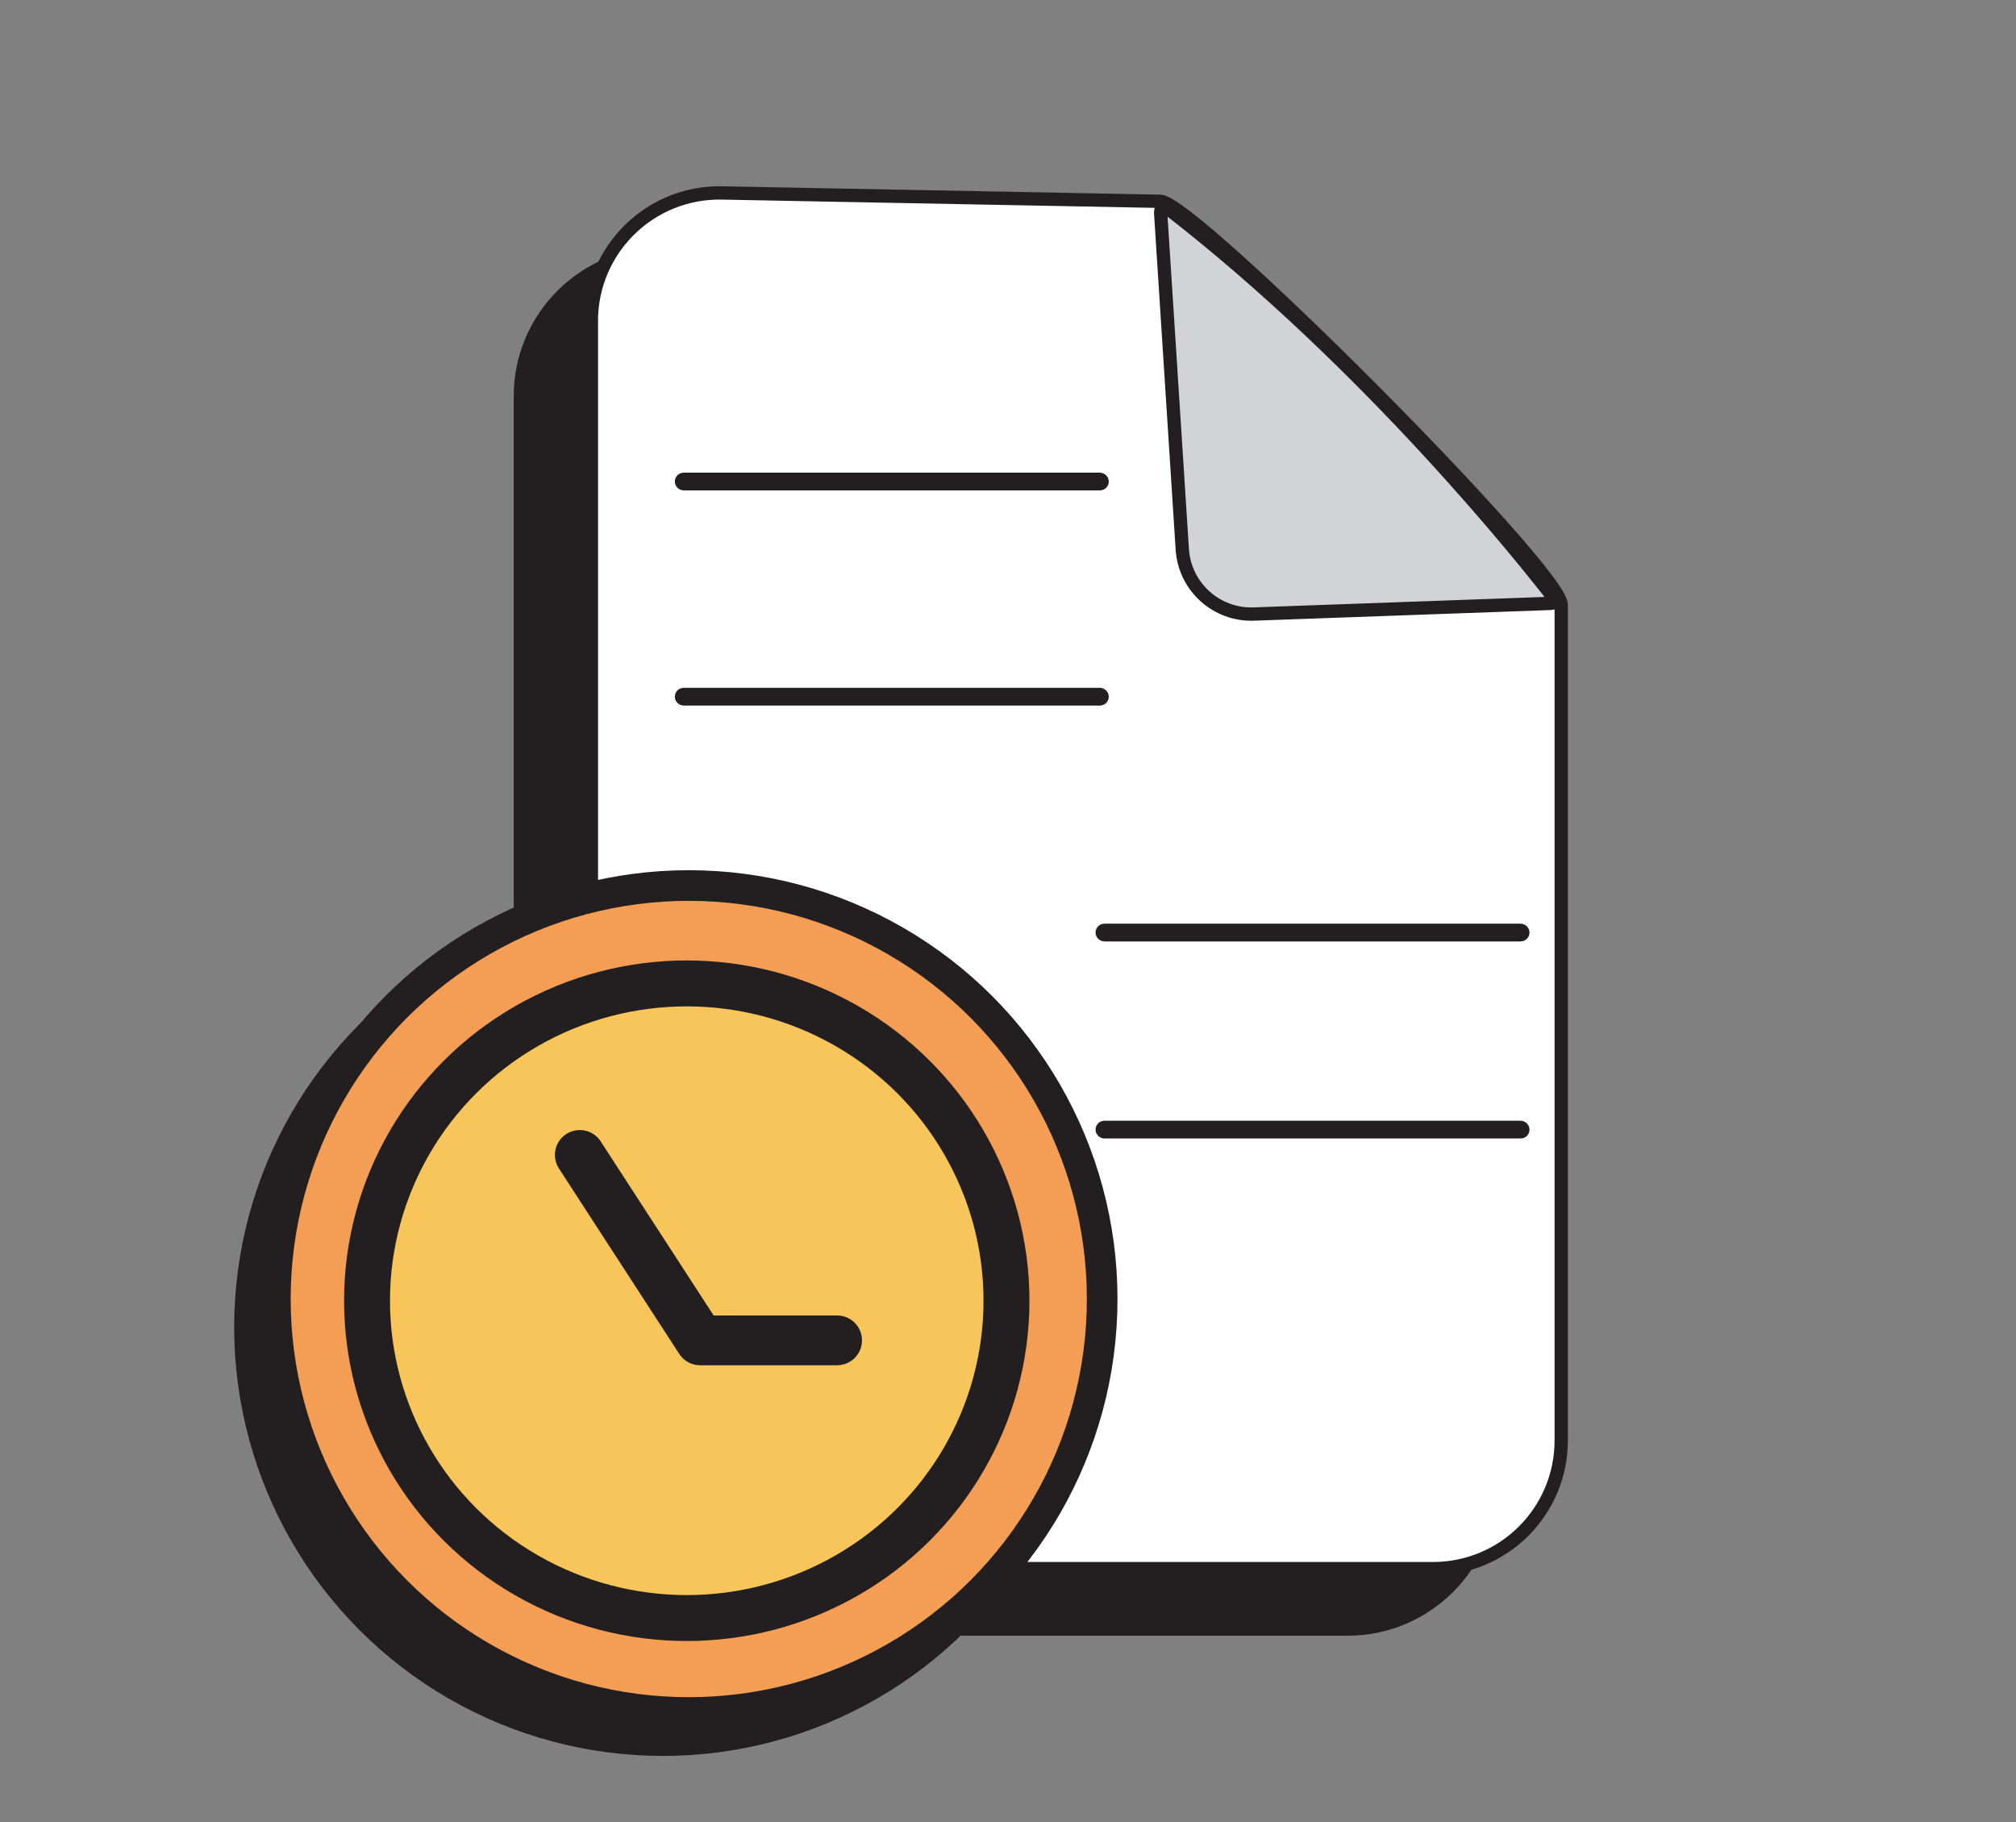 <?xml version="1.0" encoding="UTF-8"?>
<svg id="Layer_4" data-name="Layer 4" xmlns="http://www.w3.org/2000/svg" viewBox="0 0 612 553">
  <rect x="0" y="0" width="612" height="553" fill="#808080" stroke="none"/>
  <defs>
    <style>
      .cls-1 {
        fill: #f39e54;
      }

      .cls-1, .cls-2, .cls-3, .cls-4, .cls-5, .cls-6, .cls-7, .cls-8 {
        stroke: #231f20;
      }

      .cls-1, .cls-2, .cls-3, .cls-4, .cls-6, .cls-7, .cls-8 {
        stroke-miterlimit: 10;
      }

      .cls-1, .cls-8 {
        stroke-width: 9.3px;
      }

      .cls-2, .cls-4, .cls-6, .cls-7 {
        stroke-width: 4.04px;
      }

      .cls-2, .cls-5 {
        fill: none;
      }

      .cls-3 {
        fill: #f8c55b;
        stroke-width: 13.94px;
      }

      .cls-4 {
        fill: #fff;
      }

      .cls-5 {
        stroke-linecap: round;
        stroke-linejoin: round;
        stroke-width: 15.11px;
      }

      .cls-6 {
        fill: #d1d3d4;
      }

      .cls-7, .cls-8 {
        fill: #231f20;
      }
    </style>
  </defs>
  <g>
    <g>
      <path class="cls-7" d="m157.97,120.3v330.84c0,23.92,19.39,43.3,43.3,43.3h207.81c23.92,0,43.3-19.39,43.3-43.3v-249.26c0-10.38-111.57-122.23-121.69-122.43l-128.6-2.45c-24.23-.46-44.13,19.06-44.13,43.3Z"/>
      <g>
        <path class="cls-4" d="m179.53,97.45v339.76c0,21.48,17.41,38.89,38.89,38.89h216.63c21.48,0,38.89-17.41,38.89-38.89v-253.68c0-10.38-111.57-122.23-121.69-122.43l-133.1-2.54c-21.76-.41-39.63,17.11-39.63,38.88Z"/>
        <path class="cls-6" d="m352.33,64.45l6.58,102.29c.73,11.33,10.34,20.03,21.69,19.63l90.28-3.24c.84-.03,1.29-.99.78-1.65-8.08-10.45-55.71-70.63-117.12-118.2-.93-.72-2.28,0-2.21,1.17Z"/>
      </g>
      <rect class="cls-2" x="206.87" y="145.48" width="127.71" height="1.35" rx=".67" ry=".67"/>
      <rect class="cls-2" x="206.87" y="210.78" width="127.71" height="1.35" rx=".67" ry=".67"/>
      <rect class="cls-2" x="334.59" y="342.18" width="127.71" height="1.35" rx=".67" ry=".67"/>
      <rect class="cls-2" x="334.59" y="282.37" width="127.71" height="1.35" rx=".67" ry=".67"/>
    </g>
    <circle class="cls-8" cx="201.24" cy="402.8" r="125.5"/>
  </g>
  <g>
    <circle class="cls-1" cx="209.09" cy="394.27" r="125.5"/>
    <ellipse class="cls-3" cx="208.48" cy="394.79" rx="97.06" ry="96.31"/>
    <polyline class="cls-5" points="254.12 406.82 212.54 406.82 176.01 350.54"/>
  </g>
</svg>